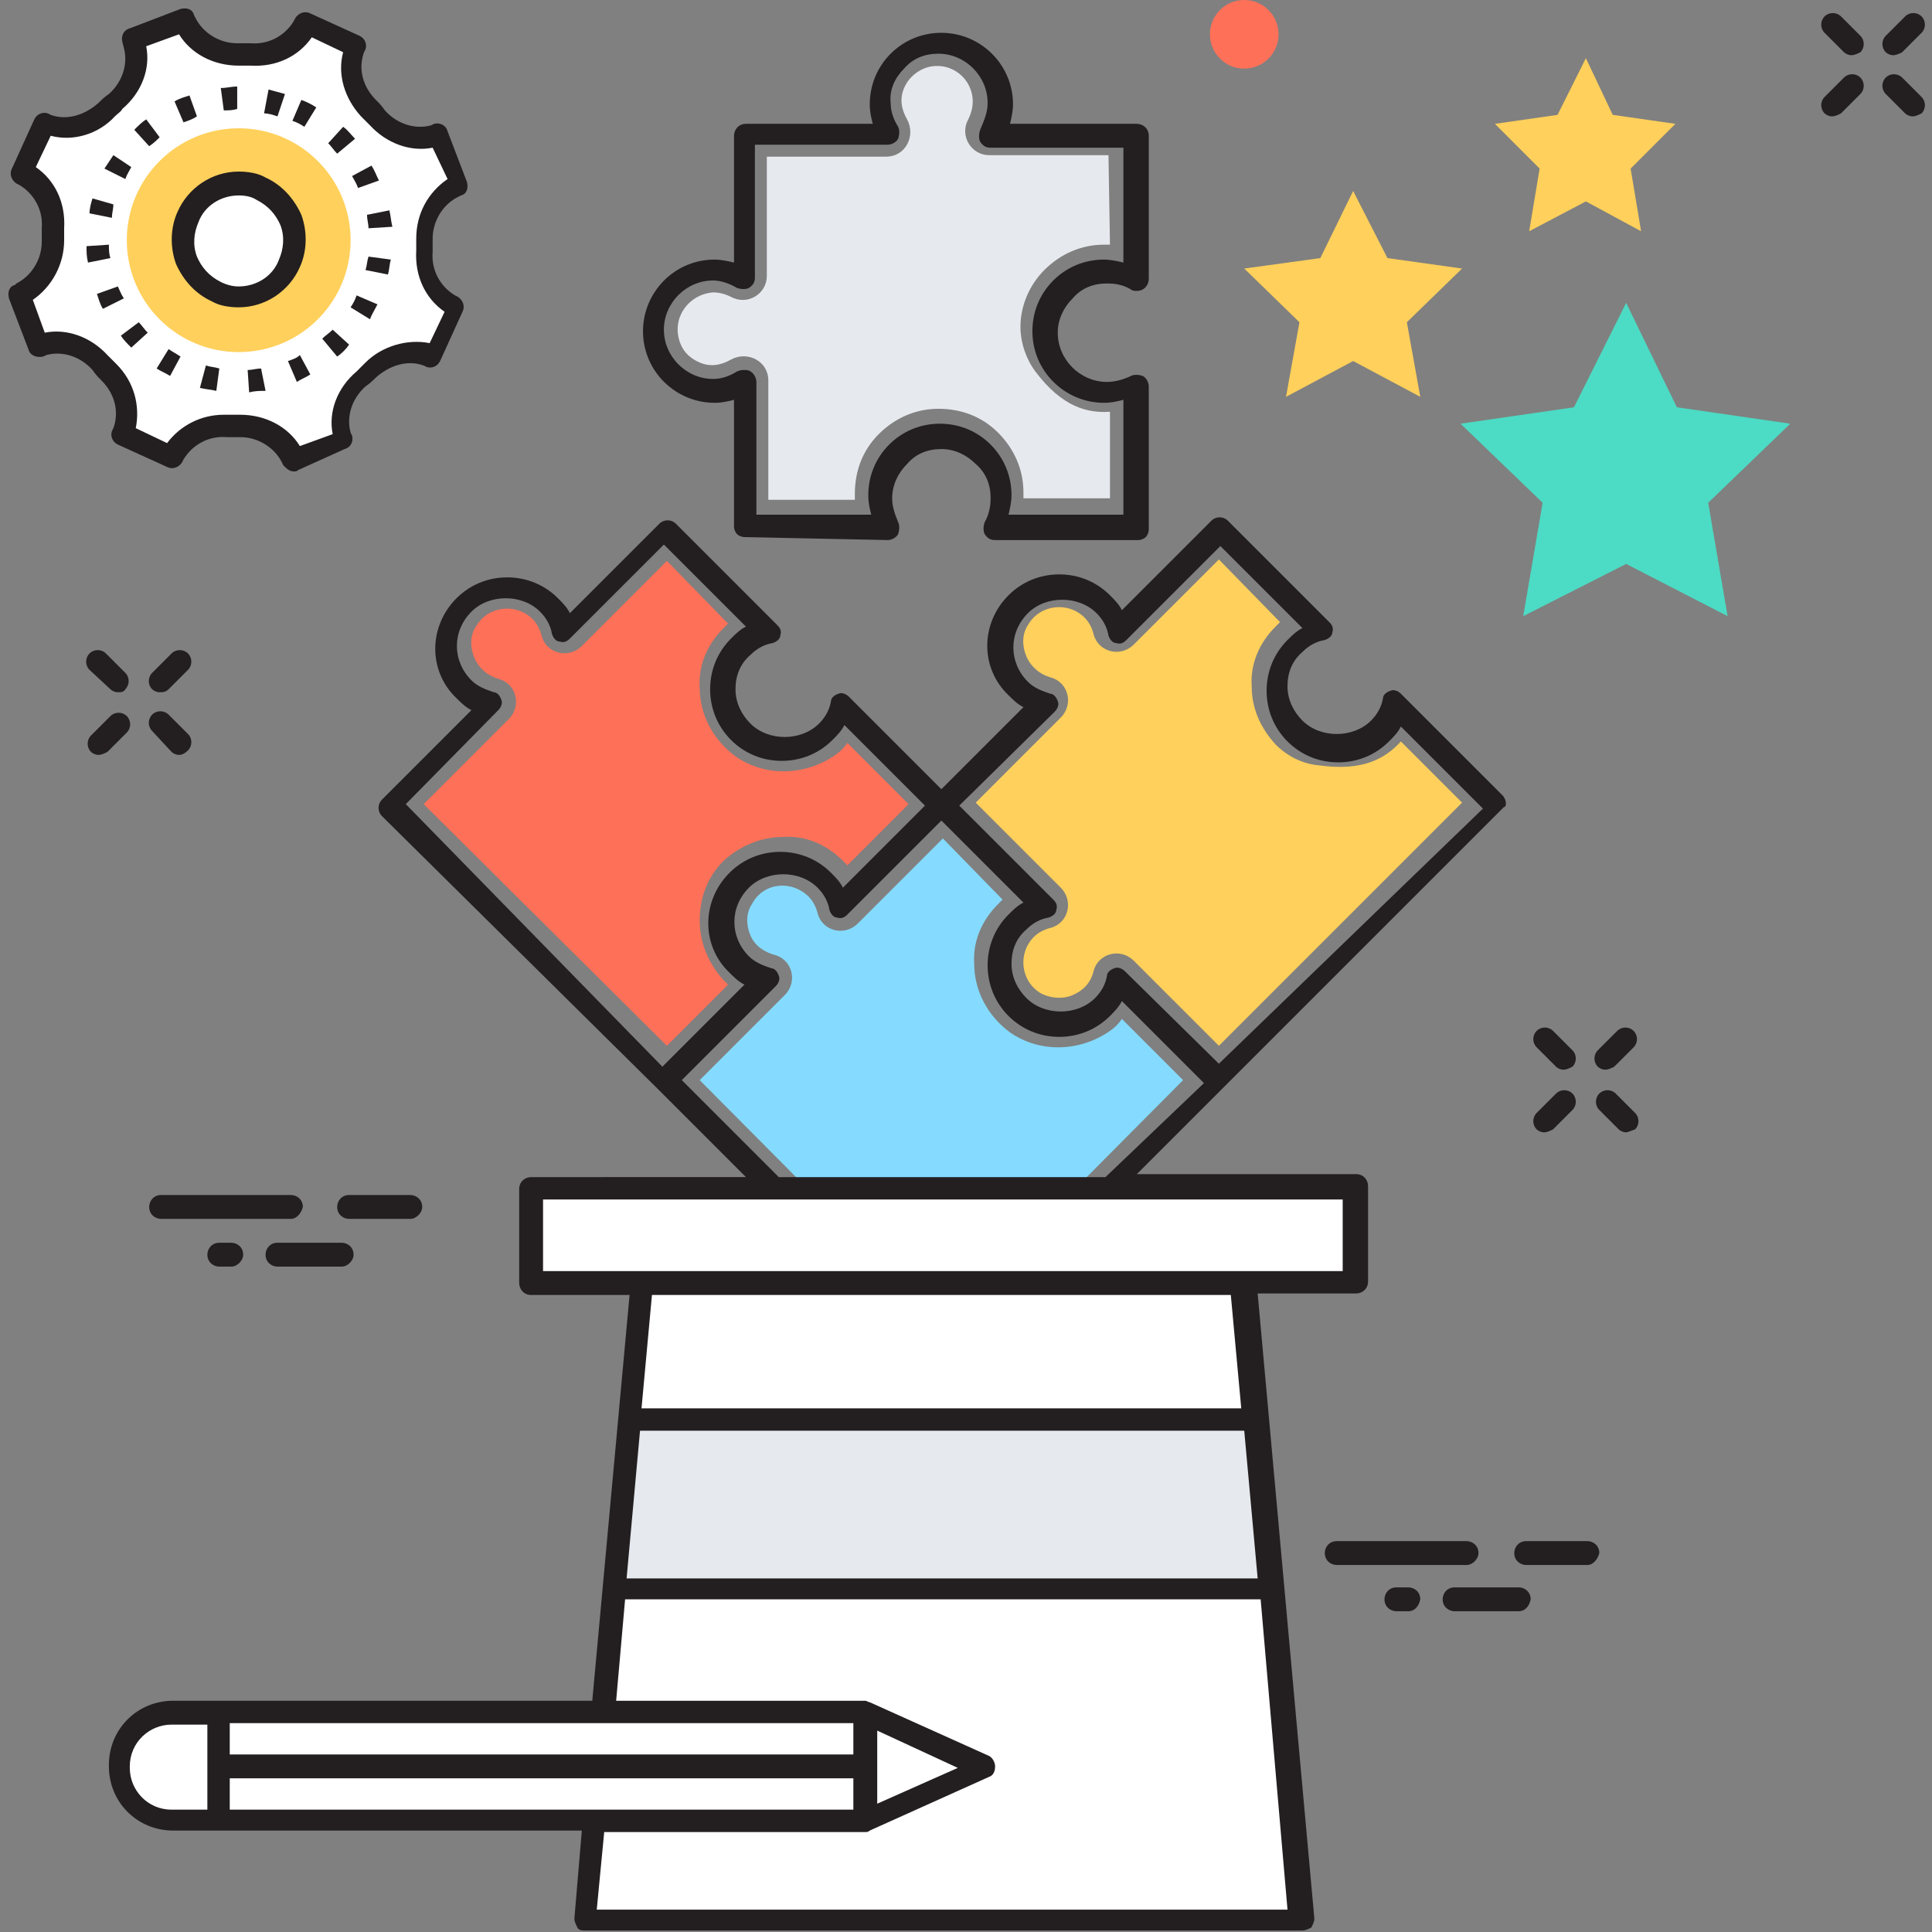 <?xml version="1.0" encoding="utf-8"?>
<!-- Generator: Adobe Illustrator 18.0.0, SVG Export Plug-In . SVG Version: 6.00 Build 0)  -->
<!DOCTYPE svg PUBLIC "-//W3C//DTD SVG 1.1//EN" "http://www.w3.org/Graphics/SVG/1.1/DTD/svg11.dtd">
<svg version="1.1" id="Layer_1" xmlns="http://www.w3.org/2000/svg" xmlns:xlink="http://www.w3.org/1999/xlink" x="0px" y="0px"
	 viewBox="0 0 129.5 129.5" enable-background="new 0 0 129.5 129.5" xml:space="preserve">
<rect x="0" y="0" width="129.5" height="129.5" fill="#808080" stroke="none"/>
<g>
	<g>
		<g>
			<g>
				<path fill="#231F20" d="M126.9,3.7c-0.2,0-0.4-0.1-0.5-0.2c-0.3-0.3-0.3-0.8,0-1.1l1.3-1.3c0.3-0.3,0.8-0.3,1.1,0
					c0.3,0.3,0.3,0.8,0,1.1l-1.3,1.3C127.3,3.6,127.1,3.7,126.9,3.7z"/>
			</g>
			<g>
				<path fill="#231F20" d="M122.8,7.8c-0.2,0-0.4-0.1-0.5-0.2c-0.3-0.3-0.3-0.8,0-1.1l1.3-1.3c0.3-0.3,0.8-0.3,1.1,0
					c0.3,0.3,0.3,0.8,0,1.1l-1.3,1.3C123.2,7.7,123,7.8,122.8,7.8z"/>
			</g>
			<g>
				<path fill="#231F20" d="M128.2,7.8c-0.2,0-0.4-0.1-0.5-0.2l-1.3-1.3c-0.3-0.3-0.3-0.8,0-1.1c0.3-0.3,0.8-0.3,1.1,0l1.3,1.3
					c0.3,0.3,0.3,0.8,0,1.1C128.6,7.7,128.4,7.8,128.2,7.8z"/>
			</g>
			<g>
				<path fill="#231F20" d="M124.1,3.7c-0.2,0-0.4-0.1-0.5-0.2l-1.3-1.3c-0.3-0.3-0.3-0.8,0-1.1c0.3-0.3,0.8-0.3,1.1,0l1.3,1.3
					c0.3,0.3,0.3,0.8,0,1.1C124.5,3.6,124.3,3.7,124.1,3.7z"/>
			</g>
		</g>
		<g>
			<g>
				<path fill="#231F20" d="M10.7,46.4c-0.2,0-0.4-0.1-0.5-0.2c-0.3-0.3-0.3-0.8,0-1.1l1.3-1.3c0.3-0.3,0.8-0.3,1.1,0
					c0.3,0.3,0.3,0.8,0,1.1l-1.3,1.3C11.1,46.4,10.9,46.4,10.7,46.4z"/>
			</g>
			<g>
				<path fill="#231F20" d="M6.6,50.6c-0.2,0-0.4-0.1-0.5-0.2c-0.3-0.3-0.3-0.8,0-1.1L7.4,48c0.3-0.3,0.8-0.3,1.1,0
					c0.3,0.3,0.3,0.8,0,1.1l-1.3,1.3C7,50.5,6.8,50.6,6.6,50.6z"/>
			</g>
			<g>
				<path fill="#231F20" d="M12,50.6c-0.2,0-0.4-0.1-0.5-0.2L10.2,49c-0.3-0.3-0.3-0.8,0-1.1c0.3-0.3,0.8-0.3,1.1,0l1.3,1.3
					c0.3,0.3,0.3,0.8,0,1.1C12.4,50.5,12.2,50.6,12,50.6z"/>
			</g>
			<g>
				<path fill="#231F20" d="M7.9,46.4c-0.2,0-0.4-0.1-0.5-0.2L6,44.9c-0.3-0.3-0.3-0.8,0-1.1c0.3-0.3,0.8-0.3,1.1,0l1.3,1.3
					c0.3,0.3,0.3,0.8,0,1.1C8.3,46.4,8.1,46.4,7.9,46.4z"/>
			</g>
		</g>
		<g>
			<g>
				<path fill="#231F20" d="M107.6,71.7c-0.2,0-0.4-0.1-0.5-0.2c-0.3-0.3-0.3-0.8,0-1.1l1.3-1.3c0.3-0.3,0.8-0.3,1.1,0
					c0.3,0.3,0.3,0.8,0,1.1l-1.3,1.3C108,71.6,107.8,71.7,107.6,71.7z"/>
			</g>
			<g>
				<path fill="#231F20" d="M103.5,75.9c-0.2,0-0.4-0.1-0.5-0.2c-0.3-0.3-0.3-0.8,0-1.1l1.3-1.3c0.3-0.3,0.8-0.3,1.1,0
					c0.3,0.3,0.3,0.8,0,1.1l-1.3,1.3C103.9,75.8,103.7,75.9,103.5,75.9z"/>
			</g>
			<g>
				<path fill="#231F20" d="M109,75.9c-0.2,0-0.4-0.1-0.5-0.2l-1.3-1.3c-0.3-0.3-0.3-0.8,0-1.1c0.3-0.3,0.8-0.3,1.1,0l1.3,1.3
					c0.3,0.3,0.3,0.8,0,1.1C109.3,75.8,109.1,75.9,109,75.9z"/>
			</g>
			<g>
				<path fill="#231F20" d="M104.8,71.7c-0.2,0-0.4-0.1-0.5-0.2l-1.3-1.3c-0.3-0.3-0.3-0.8,0-1.1c0.3-0.3,0.8-0.3,1.1,0l1.3,1.3
					c0.3,0.3,0.3,0.8,0,1.1C105.2,71.6,105,71.7,104.8,71.7z"/>
			</g>
		</g>
		<g>
			<path fill="#84DBFF" d="M67.2,60.3c-0.1,0.1-0.2,0.2-0.3,0.3c-1.1,1.1-1.7,2.5-1.6,4c0,1.8,0.9,3.5,2.4,4.6
				c2,1.4,4.7,1.3,6.7-0.1c0.3-0.2,0.6-0.5,0.8-0.8l4.1,4.1L63.1,88.7L46.9,72.4l5.7-5.7c0.9-0.9,0.5-2.4-0.7-2.7l0,0
				c-0.7-0.2-1.3-0.6-1.6-1.3c-0.3-0.7-0.3-1.5,0.1-2.1c0.8-1.5,2.7-1.6,3.8-0.5c0.3,0.3,0.5,0.7,0.6,1.1l0,0
				c0.3,1.2,1.8,1.6,2.7,0.7l5.7-5.7L67.2,60.3z"/>
		</g>
		<g>
			<path fill="#FF7058" d="M48.8,41.8c-0.1,0.1-0.2,0.2-0.3,0.3c-1.1,1.1-1.7,2.5-1.6,4c0,1.8,0.9,3.5,2.4,4.6
				c2,1.4,4.7,1.3,6.7-0.1c0.3-0.2,0.6-0.5,0.8-0.8l4.1,4.1l-4.1,4.1c-0.1-0.1-0.2-0.2-0.3-0.3c-1.1-1.1-2.5-1.7-4-1.6
				c-1.5,0-2.9,0.6-4,1.6c-1.1,1.1-1.6,2.5-1.6,4c0,1.5,0.6,2.9,1.6,4c0.1,0.1,0.2,0.2,0.3,0.3l-4.1,4.1L28.4,53.9l5.7-5.7
				c0.9-0.9,0.5-2.4-0.7-2.7l0,0c-0.7-0.2-1.3-0.7-1.6-1.4c-0.3-0.7-0.3-1.5,0.1-2.1c0.8-1.4,2.7-1.6,3.8-0.5
				c0.3,0.3,0.5,0.7,0.6,1.1l0,0c0.3,1.2,1.8,1.6,2.7,0.7l5.7-5.7L48.8,41.8z"/>
		</g>
		<g>
			<path fill="#FFD05B" d="M85.8,41.7c-0.1,0.1-0.2,0.2-0.3,0.3c-1.1,1.1-1.7,2.5-1.6,4c0,1.5,0.6,2.8,1.6,3.9
				c0.8,0.8,1.8,1.3,2.9,1.4c2.9,0.4,4.4-0.4,5.5-1.6l4.1,4.1L81.7,70.1L76,64.4c-0.9-0.9-2.4-0.5-2.7,0.7l0,0
				c-0.2,0.8-0.7,1.3-1.4,1.6c-0.7,0.3-1.5,0.2-2.1-0.1c-1.4-0.8-1.6-2.7-0.5-3.8c0.3-0.3,0.7-0.5,1.1-0.6l0,0
				c1.2-0.3,1.6-1.8,0.7-2.7l-5.7-5.7l5.7-5.7c0.9-0.9,0.5-2.4-0.7-2.7l0,0c-0.7-0.2-1.3-0.7-1.6-1.4c-0.3-0.7-0.3-1.5,0.1-2.1
				c0.8-1.4,2.7-1.6,3.8-0.5c0.3,0.3,0.5,0.7,0.6,1.1v0c0.3,1.2,1.8,1.6,2.7,0.7l5.7-5.7L85.8,41.7z"/>
		</g>
		<g>
			<path fill="#231F20" d="M49.9,36c-0.2,0-0.4-0.1-0.5-0.2c-0.1-0.1-0.2-0.3-0.2-0.5l0-8.5c-0.4,0.1-0.8,0.2-1.3,0.2
				c-2.6,0-4.8-2.1-4.8-4.8c0-2.6,2.1-4.8,4.8-4.8c0.4,0,0.9,0.1,1.3,0.2l0-8.5c0-0.4,0.3-0.8,0.8-0.8l8.5,0
				c-0.1-0.4-0.2-0.8-0.2-1.3c0-1.3,0.5-2.5,1.4-3.4c0.9-0.9,2.1-1.4,3.4-1.4c2.6,0,4.8,2.1,4.8,4.8c0,0.4-0.1,0.9-0.2,1.3l8.5,0
				c0,0,0,0,0,0c0.4,0,0.8,0.3,0.8,0.8l0,9.4c0,0.1,0,0.1,0,0.2c0,0.4-0.3,0.8-0.8,0.8c0,0,0,0,0,0c-0.1,0-0.3,0-0.4-0.1
				c-0.5-0.3-1-0.4-1.6-0.4c-0.9,0-1.7,0.3-2.3,1c-0.6,0.6-1,1.4-1,2.3c0,1.8,1.5,3.3,3.3,3.3c0.6,0,1.2-0.2,1.6-0.4
				c0.2-0.1,0.5-0.1,0.8,0c0.2,0.1,0.4,0.4,0.4,0.7l0,9.6c0,0.2-0.1,0.4-0.2,0.5c-0.1,0.1-0.3,0.2-0.5,0.2l-9.6,0c0,0,0,0,0,0
				c-0.3,0-0.5-0.1-0.7-0.4c-0.1-0.2-0.1-0.5,0-0.8c0.3-0.5,0.4-1.1,0.4-1.6c0-0.9-0.3-1.7-1-2.3c-0.6-0.6-1.4-1-2.3-1
				c-0.9,0-1.7,0.3-2.3,1c-0.6,0.6-1,1.4-1,2.3c0,0.6,0.2,1.1,0.4,1.6c0.1,0.2,0.1,0.5,0,0.8c-0.1,0.2-0.4,0.4-0.7,0.4L49.9,36
				C49.9,36,49.9,36,49.9,36z M49.9,24.8c0.1,0,0.3,0,0.4,0.1c0.2,0.1,0.4,0.4,0.4,0.7l0,8.9l7.7,0c-0.1-0.4-0.2-0.8-0.2-1.3
				c0-1.3,0.5-2.5,1.4-3.4c0.9-0.9,2.1-1.4,3.4-1.4c1.3,0,2.5,0.5,3.4,1.4c0.9,0.9,1.4,2.1,1.4,3.4c0,0.4-0.1,0.9-0.2,1.3l7.7,0
				l0-7.7c-0.4,0.1-0.8,0.2-1.3,0.2c-2.6,0-4.8-2.1-4.8-4.8c0-1.3,0.5-2.5,1.4-3.4c0.9-0.9,2.1-1.4,3.4-1.4c0.4,0,0.9,0.1,1.3,0.2
				l0-7.7l-8.9,0c0,0,0,0,0,0c-0.3,0-0.5-0.1-0.7-0.4c-0.1-0.2-0.1-0.5,0-0.8C66,8,66.2,7.5,66.2,6.9c0-1.8-1.5-3.3-3.3-3.3
				c-0.9,0-1.7,0.3-2.3,1c-0.6,0.6-1,1.4-0.9,2.3c0,0.6,0.2,1.1,0.5,1.6c0.1,0.2,0.1,0.5,0,0.8c-0.1,0.2-0.4,0.4-0.7,0.4l-8.9,0
				l0,8.9c0,0.3-0.1,0.5-0.4,0.7c-0.2,0.1-0.5,0.1-0.8,0c-0.5-0.3-1.1-0.5-1.6-0.5c-1.8,0-3.3,1.5-3.3,3.3c0,1.8,1.5,3.3,3.3,3.3
				c0.6,0,1.1-0.2,1.6-0.5C49.6,24.8,49.8,24.8,49.9,24.8z"/>
		</g>
		<g>
			<path fill="#E6E9EE" d="M74.4,16.4c-0.1,0-0.3,0-0.4,0c-1.5,0-2.9,0.6-4,1.7c-1,1-1.6,2.4-1.6,3.8c0,1.1,0.4,2.2,1,3
				c1.8,2.4,3.5,2.8,5,2.7l0,5.8l-5.8,0c0-0.1,0-0.3,0-0.4c0-1.5-0.6-2.9-1.7-4c-1.1-1.1-2.5-1.6-4-1.6c-1.5,0-2.9,0.6-4,1.7
				c-1.1,1.1-1.6,2.5-1.6,4c0,0.1,0,0.3,0,0.4l-5.8,0l0-8c0-1.3-1.4-2-2.5-1.4l0,0c-0.7,0.4-1.4,0.5-2.1,0.2
				c-0.7-0.3-1.2-0.8-1.4-1.6c-0.4-1.6,0.8-3,2.3-3.1c0.4,0,0.8,0.1,1.2,0.3l0,0c1.1,0.6,2.4-0.2,2.4-1.4l0-8l8,0
				c1.3,0,2-1.4,1.4-2.5l0,0c-0.4-0.7-0.5-1.4-0.2-2.1c0.3-0.7,0.9-1.2,1.6-1.4c1.6-0.4,3,0.8,3,2.3c0,0.4-0.1,0.8-0.3,1.2l0,0
				c-0.6,1.1,0.2,2.4,1.4,2.4l8,0L74.4,16.4z"/>
		</g>
		<g>
			<g>
				<path fill="#FFFFFF" d="M23.9,3l-3.3-1.5l-0.1,0.2c-0.7,1.3-2.1,2-3.6,1.9c-0.3,0-0.6,0-0.9,0c-1.5,0-2.8-0.8-3.5-2.1l-0.1-0.2
					L9,2.6L9,2.8c0.4,1.4-0.1,2.9-1.2,3.9C7.6,6.9,7.4,7.1,7.2,7.3c-1,1-2.5,1.5-3.9,1L3,8.2l-1.5,3.3l0.2,0.1
					c1.3,0.7,2,2.1,1.9,3.6c0,0.3,0,0.6,0,0.9c0,1.5-0.8,2.8-2.1,3.5l-0.2,0.1l1.3,3.4l0.2-0.1c1.4-0.4,2.9,0.1,3.9,1.2
					c0.2,0.2,0.4,0.4,0.6,0.6c1,1,1.5,2.5,1,3.9l-0.1,0.2l3.3,1.5l0.1-0.2c0.7-1.3,2.1-2,3.6-1.9c0.3,0,0.6,0,0.9,0
					c1.5,0,2.8,0.8,3.5,2.1l0.1,0.2l3.4-1.3l-0.1-0.2c-0.4-1.4,0.1-2.9,1.2-3.9c0.2-0.2,0.4-0.4,0.6-0.6c1-1,2.5-1.5,3.9-1l0.2,0.1
					l1.5-3.3l-0.2-0.1c-1.3-0.7-2-2.1-1.9-3.6c0-0.3,0-0.6,0-0.9c0-1.5,0.8-2.8,2.1-3.5l0.2-0.1L29.5,9L29.3,9
					c-1.4,0.4-2.9-0.1-3.9-1.2c-0.2-0.2-0.4-0.4-0.6-0.6c-1-1-1.5-2.5-1-3.9L23.9,3z"/>
				<path fill="#231F20" d="M19.7,31.6c-0.3,0-0.5-0.2-0.7-0.4L18.9,31c-0.5-1-1.6-1.7-2.8-1.7c-0.3,0-0.6,0-0.9,0
					c-1.2-0.1-2.3,0.5-2.9,1.5L12.2,31c-0.2,0.3-0.6,0.5-1,0.3l-3.3-1.5c-0.4-0.2-0.5-0.6-0.4-0.9l0.1-0.2c0.4-1.1,0.1-2.3-0.8-3.2
					c-0.2-0.2-0.4-0.4-0.6-0.7c-0.8-0.9-2-1.3-3.1-1l-0.2,0.1C2.4,24,2,23.8,1.9,23.4L0.6,20c-0.1-0.4,0-0.8,0.4-0.9L1.1,19
					c1-0.5,1.7-1.6,1.7-2.8c0-0.3,0-0.6,0-0.9c0.1-1.2-0.5-2.3-1.5-2.9l-0.2-0.1c-0.3-0.2-0.5-0.6-0.3-1l1.5-3.3
					c0.2-0.4,0.6-0.5,0.9-0.4l0.2,0.1c1.1,0.4,2.3,0,3.2-0.8c0.2-0.2,0.4-0.4,0.7-0.6c0.9-0.8,1.3-2,1-3.1L8.2,2.8
					C8.1,2.4,8.3,2,8.7,1.9l3.4-1.3c0.4-0.1,0.8,0,0.9,0.4l0.1,0.2c0.5,1,1.6,1.7,2.8,1.7c0.4,0,0.6,0,0.9,0
					c1.2,0.1,2.3-0.5,2.9-1.5l0.1-0.2c0.2-0.3,0.6-0.5,1-0.3l3.3,1.5c0.4,0.2,0.5,0.6,0.4,0.9l-0.1,0.2c-0.4,1.1-0.1,2.3,0.8,3.2
					c0.2,0.2,0.4,0.4,0.6,0.7c0.8,0.9,2,1.3,3.1,1l0.2-0.1c0.4-0.1,0.8,0.1,0.9,0.5l1.3,3.4c0.1,0.4,0,0.8-0.4,0.9l-0.2,0.1
					c-1,0.5-1.7,1.6-1.7,2.8c0,0.3,0,0.6,0,0.9c-0.1,1.2,0.5,2.3,1.5,2.9l0.2,0.1c0.3,0.2,0.5,0.6,0.3,1l-1.5,3.3
					c-0.2,0.4-0.6,0.5-0.9,0.4l-0.2-0.1c-1.1-0.4-2.3,0-3.2,0.8c-0.2,0.2-0.4,0.4-0.7,0.6c-0.9,0.8-1.3,2-1,3.1l0.1,0.2
					c0.1,0.4-0.1,0.8-0.5,0.9L20,31.5C19.9,31.6,19.8,31.6,19.7,31.6z M15,27.8c0.1,0,0.2,0,0.3,0c0.3,0,0.5,0,0.8,0
					c1.7,0,3.2,0.8,4,2.1l2.2-0.8c-0.3-1.5,0.3-3.1,1.6-4.2c0.2-0.2,0.4-0.4,0.6-0.6c1.1-1.1,2.8-1.6,4.3-1.3l1-2.1
					c-1.3-0.9-2-2.4-1.9-4.1c0-0.3,0-0.5,0-0.8c0-1.7,0.8-3.1,2.1-4L29,9.9c-1.5,0.3-3.1-0.3-4.2-1.5c-0.2-0.2-0.4-0.4-0.6-0.6
					C23.1,6.6,22.6,5,23,3.5l-2.1-1c-0.9,1.3-2.4,2-4.1,1.9c-0.3,0-0.5,0-0.8,0c0,0,0,0,0,0c-1.7,0-3.2-0.8-4-2.1L9.8,3.1
					c0.3,1.5-0.3,3.1-1.6,4.2C8.1,7.5,7.9,7.6,7.7,7.8C6.6,9,4.9,9.5,3.4,9.1l-1,2.1c1.3,0.9,2,2.4,1.9,4.1c0,0.3,0,0.5,0,0.8
					c0,1.6-0.8,3.1-2.1,4L3,22.3c1.5-0.3,3.1,0.3,4.2,1.5c0.2,0.2,0.4,0.4,0.6,0.6c1.2,1.2,1.6,2.8,1.3,4.3l2.1,1
					C12.1,28.5,13.5,27.8,15,27.8z"/>
			</g>
			<g>
				<path fill="#231F20" d="M16.7,26.3l-0.1-1.5c0.3,0,0.6-0.1,0.9-0.1l0.3,1.5C17.4,26.2,17.1,26.2,16.7,26.3z M14.5,26.2
					c-0.4-0.1-0.7-0.1-1.1-0.2l0.4-1.5c0.3,0.1,0.6,0.1,0.9,0.2L14.5,26.2z M19.9,25.6l-0.6-1.4c0.3-0.1,0.6-0.2,0.8-0.4l0.7,1.3
					C20.5,25.3,20.2,25.4,19.9,25.6z M11.4,25.2c-0.3-0.2-0.6-0.3-0.9-0.5l0.8-1.3c0.3,0.2,0.5,0.3,0.8,0.5L11.4,25.2z M22.6,23.9
					l-1-1.2c0.2-0.2,0.5-0.4,0.7-0.6l1.1,1C23.2,23.4,22.9,23.7,22.6,23.9z M8.8,23.3c-0.3-0.3-0.5-0.5-0.7-0.8l1.2-0.9
					c0.2,0.2,0.4,0.5,0.6,0.7L8.8,23.3z M24.8,21.4l-1.3-0.8c0.2-0.3,0.3-0.5,0.4-0.8l1.4,0.6C25.1,20.8,24.9,21.1,24.8,21.4z
					 M6.9,20.7c-0.2-0.3-0.3-0.7-0.4-1l1.4-0.5C8,19.4,8.1,19.7,8.3,20L6.9,20.7z M26,18.4l-1.5-0.3c0.1-0.3,0.1-0.6,0.2-0.9
					l1.5,0.2C26.1,17.7,26.1,18.1,26,18.4z M5.9,17.6c-0.1-0.4-0.1-0.7-0.1-1.1l1.5-0.1c0,0.3,0,0.6,0.1,0.9L5.9,17.6z M24.7,15.3
					c0-0.3-0.1-0.6-0.1-0.9l1.5-0.3c0.1,0.4,0.1,0.7,0.2,1.1L24.7,15.3z M7.5,14.6L6,14.3C6,14,6.1,13.6,6.2,13.3l1.4,0.4
					C7.6,14,7.5,14.3,7.5,14.6z M24,12.6c-0.1-0.3-0.3-0.6-0.4-0.8l1.3-0.7c0.2,0.3,0.3,0.6,0.5,1L24,12.6z M8.4,12L7,11.3
					c0.2-0.3,0.4-0.6,0.6-0.9l1.2,0.8C8.7,11.4,8.5,11.7,8.4,12z M22.6,10.3c-0.2-0.2-0.4-0.5-0.6-0.7l1-1.1
					c0.3,0.2,0.5,0.5,0.8,0.8L22.6,10.3z M10,9.8L9,8.7C9.3,8.4,9.5,8.2,9.8,8l0.9,1.2C10.5,9.4,10.3,9.6,10,9.8z M20.4,8.5
					c-0.3-0.2-0.5-0.3-0.8-0.4l0.6-1.4c0.3,0.1,0.7,0.3,1,0.5L20.4,8.5z M12.3,8.2l-0.6-1.4c0.3-0.2,0.7-0.3,1-0.4l0.5,1.4
					C12.9,8,12.6,8.1,12.3,8.2z M18.6,7.8c-0.3-0.1-0.6-0.2-0.9-0.2L18,6c0.4,0.1,0.7,0.2,1.1,0.3L18.6,7.8z M15,7.4l-0.2-1.5
					c0.4,0,0.7-0.1,1.1-0.1l0,1.5C15.6,7.4,15.3,7.4,15,7.4z"/>
			</g>
			<g>
				<circle fill="#FFD05B" cx="16" cy="16.1" r="7.5"/>
			</g>
			<g>
				<circle fill="#FFFFFF" cx="16" cy="16.1" r="3.8"/>
				<path fill="#231F20" d="M16,20.6c-0.6,0-1.3-0.1-1.8-0.4c-1.1-0.5-1.9-1.4-2.4-2.5c-0.4-1.1-0.4-2.4,0.1-3.5
					c0.7-1.6,2.3-2.7,4.1-2.7c0.6,0,1.3,0.1,1.8,0.4c1.1,0.5,1.9,1.4,2.4,2.5c0.4,1.1,0.4,2.4-0.1,3.5C19.4,19.5,17.8,20.6,16,20.6z
					 M16,13.1c-1.2,0-2.3,0.7-2.7,1.8c-0.3,0.7-0.4,1.5-0.1,2.3c0.3,0.7,0.8,1.3,1.6,1.7c0.4,0.2,0.8,0.3,1.2,0.3
					c1.2,0,2.3-0.7,2.7-1.8c0.3-0.7,0.4-1.5,0.1-2.3c-0.3-0.7-0.8-1.3-1.6-1.7C16.9,13.2,16.5,13.1,16,13.1z"/>
			</g>
		</g>
		<g>
			<circle fill="#FF7058" cx="83.4" cy="2.3" r="2.3"/>
		</g>
		<rect x="35.6" y="79.7" fill="#FFFFFF" width="55.1" height="6.4"/>
		<polygon fill="#FFFFFF" points="83.3,86 43.1,86 39.1,128.7 87.2,128.7 		"/>
		<polygon fill="#E6E9EE" points="85.1,106.5 84.1,95.1 42.2,95.1 41.2,106.5 		"/>
		<g>
			<polygon fill="#4CDBC4" points="109,20.3 112.4,27.3 120,28.4 114.5,33.7 115.8,41.3 109,37.8 102.1,41.3 103.4,33.7 97.9,28.4 
				105.5,27.3 			"/>
		</g>
		<g>
			<polygon fill="#FFD05B" points="90.7,12.8 93,17.3 98,18 94.3,21.6 95.2,26.6 90.7,24.2 86.2,26.6 87.1,21.6 83.4,18 88.5,17.3 
							"/>
		</g>
		<g>
			<polygon fill="#FFD05B" points="106.3,3.9 108.1,7.7 112.3,8.3 109.3,11.3 110,15.5 106.3,13.5 102.5,15.5 103.2,11.3 100.2,8.3 
				104.4,7.7 			"/>
		</g>
		<path fill="#FFFFFF" d="M11.5,122.1h3.1v-7.3h-3.1c-2,0-3.5,1.6-3.5,3.5v0.2C8,120.5,9.6,122.1,11.5,122.1z"/>
		<rect x="14.7" y="114.8" fill="#FFFFFF" width="43.4" height="7.3"/>
		<polygon fill="#FFFFFF" points="58,114.8 66.1,118.4 58,122.1 		"/>
		<path fill="#231F20" d="M100.7,53.3l-6.8-6.8c-0.2-0.2-0.5-0.3-0.7-0.2c-0.3,0.1-0.5,0.3-0.5,0.5c-0.1,0.6-0.4,1.1-0.8,1.5
			c-1.2,1.2-3.4,1.2-4.6,0c-0.6-0.6-1-1.4-1-2.3c0-0.9,0.3-1.7,1-2.3c0.4-0.4,0.9-0.7,1.5-0.8c0.3-0.1,0.5-0.3,0.5-0.5
			c0.1-0.3,0-0.5-0.2-0.7l-6.8-6.8c-0.3-0.3-0.8-0.3-1.1,0l-6,6c-0.2-0.4-0.5-0.7-0.8-1c-0.9-0.9-2.1-1.4-3.4-1.4
			c-1.3,0-2.5,0.5-3.4,1.4c-1.9,1.9-1.9,4.9,0,6.7c0.3,0.3,0.6,0.6,1,0.8l-5.5,5.5l-6.2-6.2c-0.2-0.2-0.5-0.3-0.7-0.2
			c-0.3,0.1-0.5,0.3-0.5,0.5c-0.1,0.6-0.4,1.1-0.8,1.5c-1.2,1.2-3.4,1.2-4.6,0c-0.6-0.6-1-1.4-1-2.3c0-0.9,0.3-1.7,1-2.3
			c0.4-0.4,0.9-0.7,1.5-0.8c0.3-0.1,0.5-0.3,0.5-0.5c0.1-0.3,0-0.5-0.2-0.7l-6.8-6.8c-0.3-0.3-0.8-0.3-1.1,0l-6,6
			c-0.2-0.4-0.5-0.7-0.8-1c-0.9-0.9-2.1-1.4-3.4-1.4c-1.3,0-2.5,0.5-3.4,1.4c-1.9,1.9-1.9,4.9,0,6.7c0.3,0.3,0.6,0.6,1,0.8l-6,6
			c-0.3,0.3-0.3,0.8,0,1.1L44.1,73l0,0l5.9,5.9H35.6c-0.4,0-0.8,0.3-0.8,0.8V86c0,0.4,0.3,0.8,0.8,0.8h6.6L39.7,114H11.6
			c-2.4,0-4.3,1.9-4.3,4.3v0.1c0,2.4,1.9,4.3,4.3,4.3h27.4l-0.5,5.9c0,0.2,0.1,0.4,0.2,0.6c0.1,0.2,0.3,0.2,0.6,0.2h48
			c0.2,0,0.4-0.1,0.6-0.2c0.1-0.2,0.2-0.4,0.2-0.6l-3.8-41.9h6.6c0.4,0,0.8-0.3,0.8-0.8v-6.4c0-0.4-0.3-0.8-0.8-0.8H76.2l24.6-24.6
			C101,54.1,101,53.6,100.7,53.3z M33.4,47.6c0.2-0.2,0.3-0.5,0.2-0.7c-0.1-0.3-0.3-0.5-0.5-0.5c-0.6-0.2-1.1-0.4-1.5-0.8
			c-1.3-1.3-1.3-3.3,0-4.6c1.2-1.2,3.4-1.2,4.6,0c0.4,0.4,0.7,0.9,0.8,1.5c0.1,0.3,0.3,0.5,0.5,0.5c0.3,0.1,0.5,0,0.7-0.2l6.3-6.3
			l5.5,5.5c-0.4,0.2-0.7,0.5-1,0.8c-0.9,0.9-1.4,2.1-1.4,3.4c0,1.3,0.5,2.5,1.4,3.4c0.9,0.9,2.1,1.4,3.4,1.4c1.3,0,2.5-0.5,3.4-1.4
			c0.3-0.3,0.6-0.6,0.8-1l5.4,5.4l-5.5,5.5c-0.2-0.4-0.5-0.7-0.8-1c-0.9-0.9-2.1-1.4-3.4-1.4c-1.3,0-2.5,0.5-3.4,1.4
			c-1.9,1.9-1.9,4.9,0,6.7c0.3,0.3,0.6,0.6,1,0.8l-5.5,5.5L27.2,53.9L33.4,47.6z M15.4,115.5h41.8v2.1H15.4V115.5z M13.9,121.3h-2.4
			c-1.6,0-2.8-1.3-2.8-2.8v-0.1c0-1.6,1.3-2.8,2.8-2.8h2.4V121.3z M15.4,121.3v-2.1h41.8v2.1H15.4z M86.3,128H40l0.5-5.2H58
			c0.1,0,0.2,0,0.3-0.1c0,0,0,0,0,0l8-3.6c0.3-0.1,0.4-0.4,0.4-0.7c0-0.3-0.2-0.6-0.4-0.7l-8-3.6c0,0,0,0,0,0
			c-0.1,0-0.2-0.1-0.3-0.1H41.3l0.6-6.8h42.6L86.3,128z M58.8,120.9v-4.9l5.4,2.5L58.8,120.9z M84.3,105.8H42l0.9-9.9h40.5
			L84.3,105.8z M43,94.4l0.7-7.6h38.8l0.7,7.6H43z M90,80.4v4.8H36.4v-4.8H90z M74.1,78.9H52.2l-6.5-6.5l6.3-6.3
			c0.2-0.2,0.3-0.5,0.2-0.7c-0.1-0.3-0.3-0.5-0.5-0.5c-0.6-0.2-1.1-0.4-1.5-0.8c-1.3-1.3-1.3-3.3,0-4.6c1.2-1.2,3.4-1.2,4.6,0
			c0.4,0.4,0.7,0.9,0.8,1.5c0.1,0.3,0.3,0.5,0.5,0.5c0.3,0.1,0.5,0,0.7-0.2l6.3-6.3l5.5,5.5c-0.4,0.2-0.7,0.5-1,0.8
			c-0.9,0.9-1.4,2.1-1.4,3.4c0,1.3,0.5,2.5,1.4,3.4c0.9,0.9,2.1,1.4,3.4,1.4c1.3,0,2.5-0.5,3.4-1.4c0.3-0.3,0.6-0.6,0.8-1l5.5,5.5
			L74.1,78.9z M81.7,71.3L81.7,71.3l-6.3-6.2c-0.2-0.2-0.5-0.3-0.7-0.2c-0.3,0.1-0.5,0.3-0.5,0.5c-0.1,0.6-0.4,1.1-0.8,1.5
			c-1.2,1.2-3.4,1.2-4.6,0c-0.6-0.6-1-1.4-1-2.3c0-0.9,0.3-1.7,1-2.3c0.4-0.4,0.9-0.7,1.5-0.8c0.3-0.1,0.5-0.3,0.5-0.5
			c0.1-0.3,0-0.5-0.2-0.7l-6.3-6.3l6.4-6.3c0.2-0.2,0.3-0.5,0.2-0.7c-0.1-0.3-0.3-0.5-0.5-0.5c-0.6-0.2-1.1-0.4-1.5-0.8
			c-1.3-1.3-1.3-3.3,0-4.6c1.2-1.2,3.4-1.2,4.6,0c0.4,0.4,0.7,0.9,0.8,1.5c0.1,0.3,0.3,0.5,0.5,0.5c0.3,0.1,0.5,0,0.7-0.2l6.3-6.3
			l5.5,5.5c-0.4,0.2-0.7,0.5-1,0.8c-0.9,0.9-1.4,2.1-1.4,3.4c0,1.3,0.5,2.5,1.4,3.4c0.9,0.9,2.1,1.4,3.4,1.4c1.3,0,2.5-0.5,3.4-1.4
			c0.3-0.3,0.6-0.6,0.8-1l5.5,5.5L81.7,71.3z"/>
		<g>
			<g>
				<g>
					<line fill="#FFFFFF" x1="89.6" y1="104.1" x2="98.3" y2="104.1"/>
					<path fill="#231F20" d="M98.3,104.9h-8.7c-0.4,0-0.8-0.3-0.8-0.8c0-0.4,0.3-0.8,0.8-0.8h8.7c0.4,0,0.8,0.3,0.8,0.8
						C99.1,104.5,98.7,104.9,98.3,104.9z"/>
				</g>
				<g>
					<line fill="#FFFFFF" x1="97.5" y1="107.3" x2="101.8" y2="107.3"/>
					<path fill="#231F20" d="M101.8,108h-4.3c-0.4,0-0.8-0.3-0.8-0.8c0-0.4,0.3-0.8,0.8-0.8h4.3c0.4,0,0.8,0.3,0.8,0.8
						C102.5,107.7,102.2,108,101.8,108z"/>
				</g>
				<g>
					<line fill="#FFFFFF" x1="102.3" y1="104.1" x2="106.4" y2="104.1"/>
					<path fill="#231F20" d="M106.4,104.9h-4.1c-0.4,0-0.8-0.3-0.8-0.8c0-0.4,0.3-0.8,0.8-0.8h4.1c0.4,0,0.8,0.3,0.8,0.8
						C107.1,104.5,106.8,104.9,106.4,104.9z"/>
				</g>
				<g>
					<line fill="#FFFFFF" x1="93.5" y1="107.3" x2="94.4" y2="107.3"/>
					<path fill="#231F20" d="M94.4,108h-0.8c-0.4,0-0.8-0.3-0.8-0.8c0-0.4,0.3-0.8,0.8-0.8h0.8c0.4,0,0.8,0.3,0.8,0.8
						C95.1,107.7,94.8,108,94.4,108z"/>
				</g>
			</g>
		</g>
		<g>
			<g>
				<line fill="#FFFFFF" x1="10.7" y1="80.9" x2="19.5" y2="80.9"/>
				<path fill="#231F20" d="M19.5,81.7h-8.7c-0.4,0-0.8-0.3-0.8-0.8c0-0.4,0.3-0.8,0.8-0.8h8.7c0.4,0,0.8,0.3,0.8,0.8
					C20.2,81.3,19.9,81.7,19.5,81.7z"/>
			</g>
			<g>
				<line fill="#FFFFFF" x1="18.6" y1="84.1" x2="22.9" y2="84.1"/>
				<path fill="#231F20" d="M22.9,84.9h-4.3c-0.4,0-0.8-0.3-0.8-0.8c0-0.4,0.3-0.8,0.8-0.8h4.3c0.4,0,0.8,0.3,0.8,0.8
					C23.7,84.5,23.3,84.9,22.9,84.9z"/>
			</g>
			<g>
				<line fill="#FFFFFF" x1="23.4" y1="80.9" x2="27.5" y2="80.9"/>
				<path fill="#231F20" d="M27.5,81.7h-4.1c-0.4,0-0.8-0.3-0.8-0.8c0-0.4,0.3-0.8,0.8-0.8h4.1c0.4,0,0.8,0.3,0.8,0.8
					C28.3,81.3,27.9,81.7,27.5,81.7z"/>
			</g>
			<g>
				<line fill="#FFFFFF" x1="14.7" y1="84.1" x2="15.5" y2="84.1"/>
				<path fill="#231F20" d="M15.5,84.9h-0.8c-0.4,0-0.8-0.3-0.8-0.8c0-0.4,0.3-0.8,0.8-0.8h0.8c0.4,0,0.8,0.3,0.8,0.8
					C16.3,84.5,15.9,84.9,15.5,84.9z"/>
			</g>
		</g>
	</g>
</g>
</svg>
